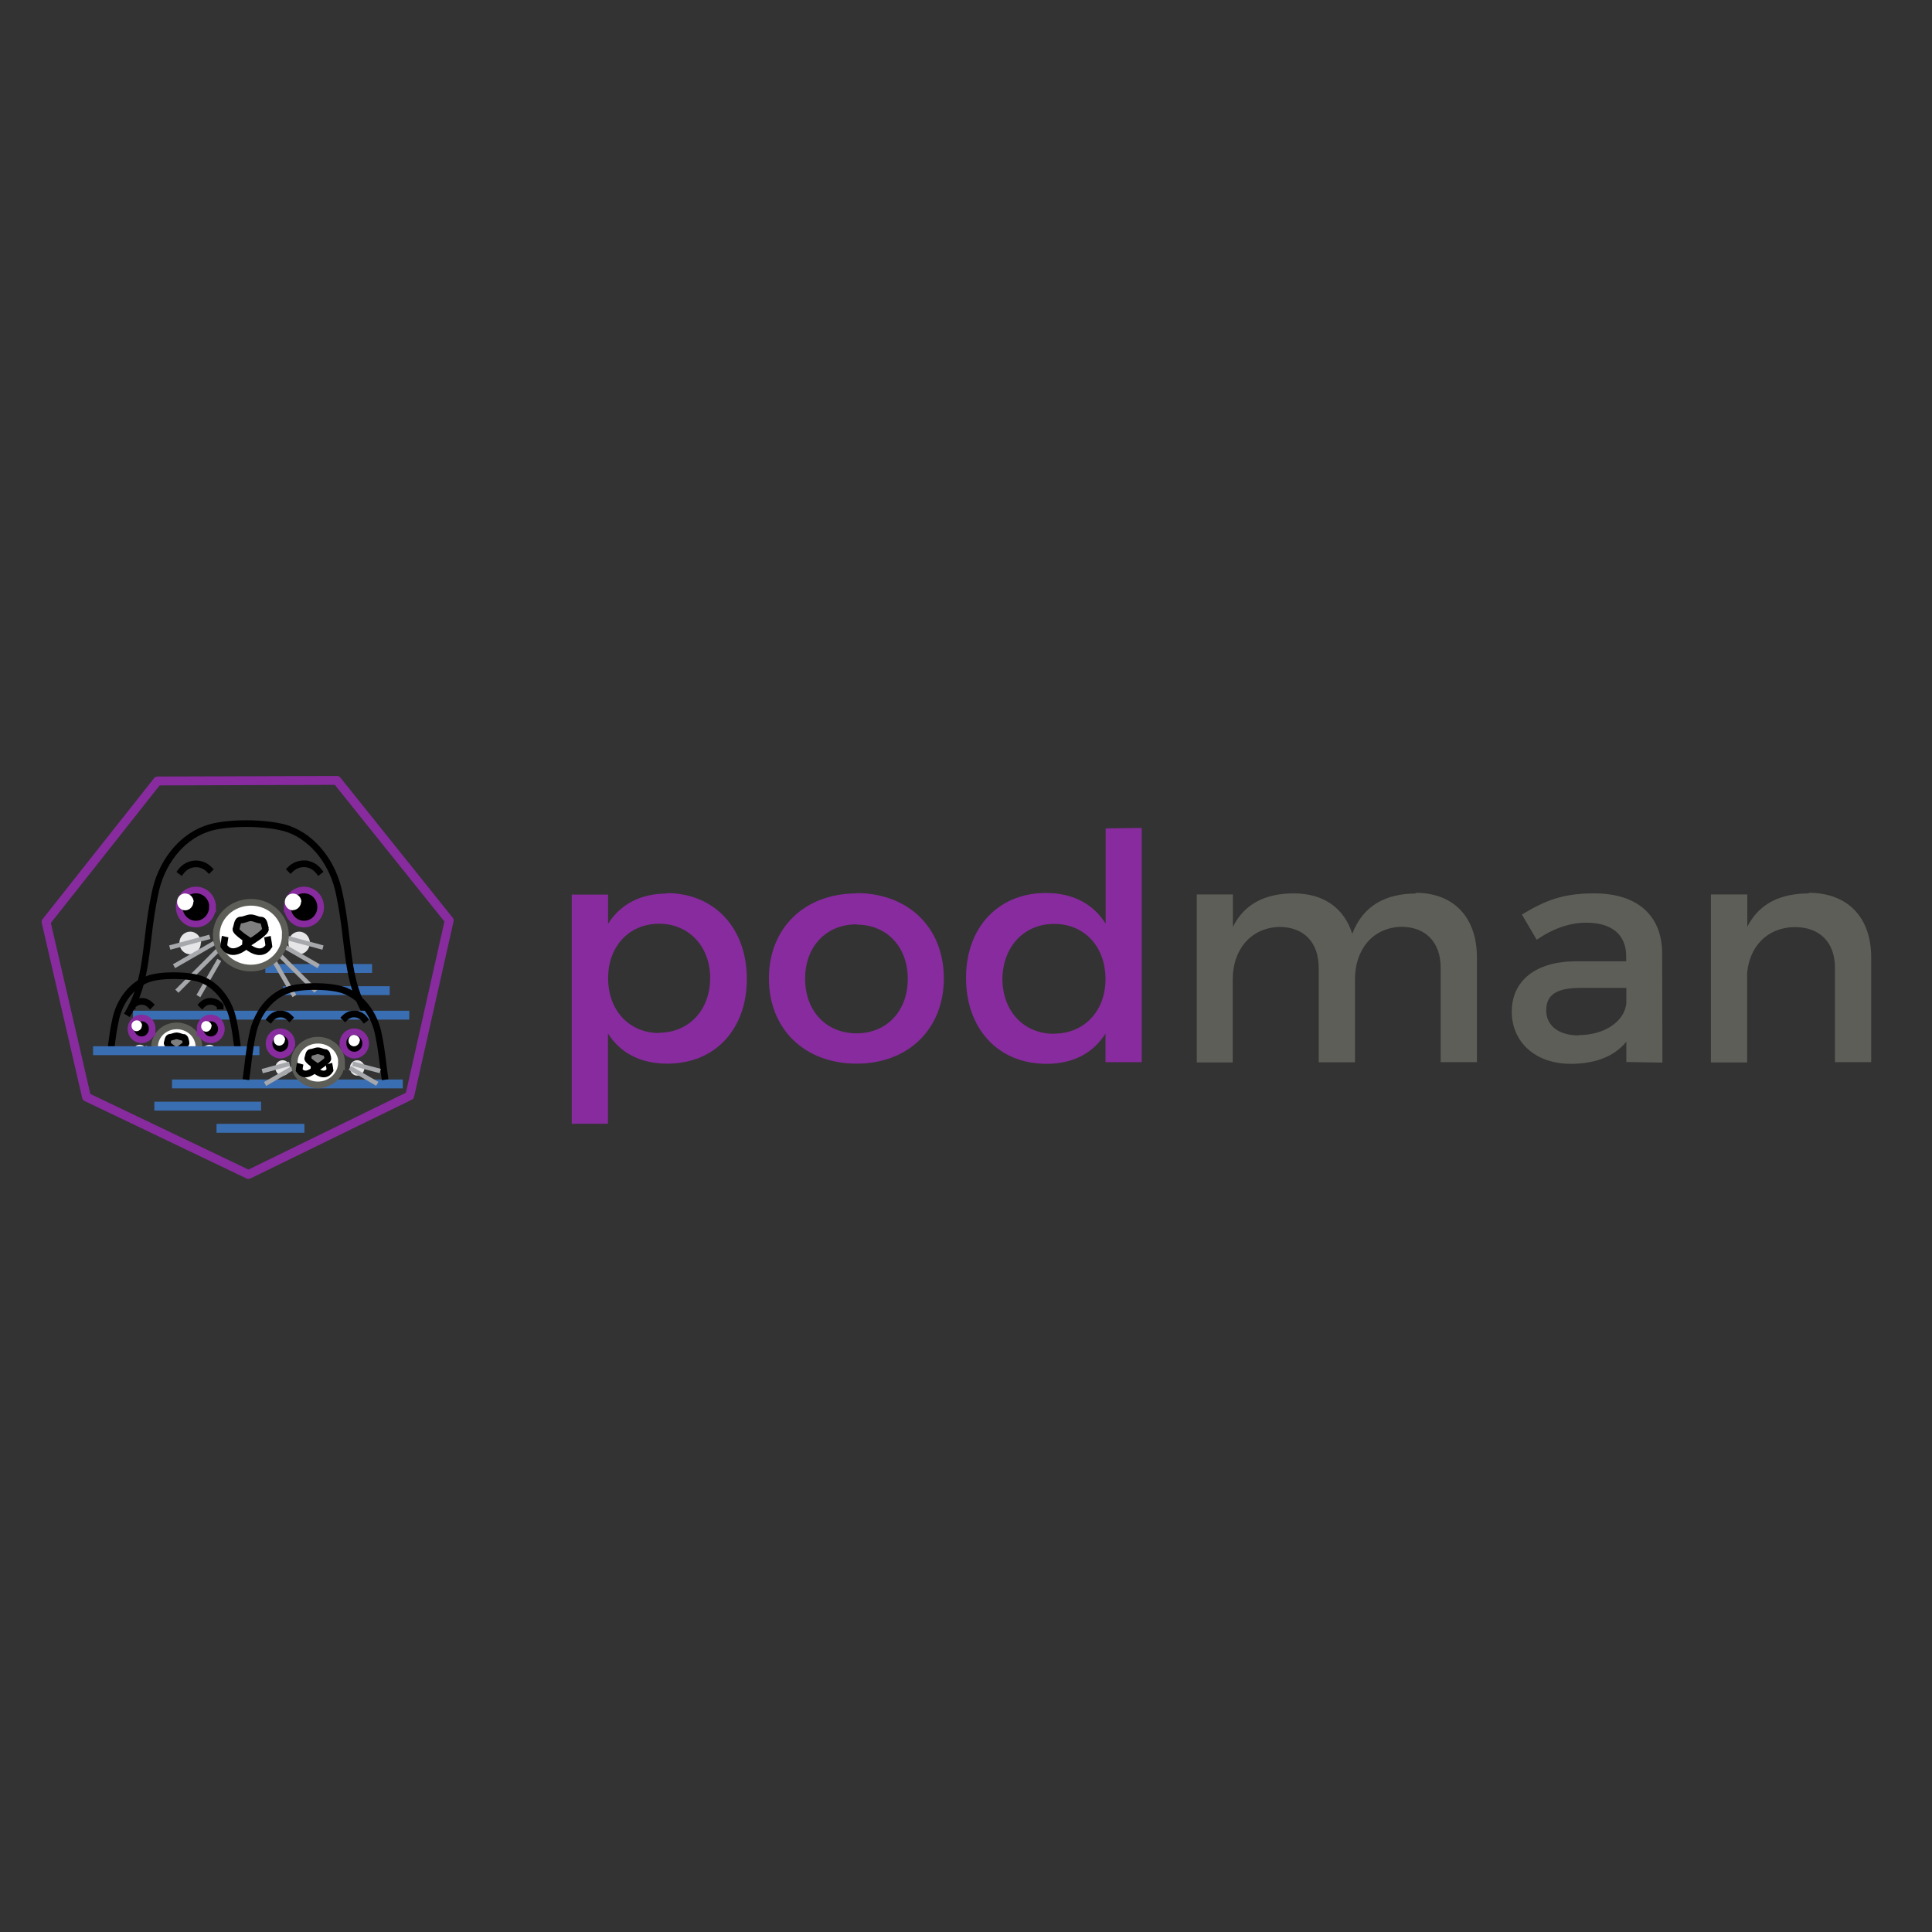 <svg viewBox="0 0 128 128" xmlns="http://www.w3.org/2000/svg"><rect x="0" y="0" width="128" height="128" fill="#333333" stroke="none"/><defs><clipPath id="a"><path d="M7 64h9v5.32H7Z"/></clipPath><clipPath id="b"><path d="M4.85 63.39H16.95v5.93H4.85Z"/></clipPath><clipPath id="c"><path d="M13 69h2v.32h-2Z"/></clipPath><clipPath id="d"><path d="M8 69h2v.32H8Z"/></clipPath><clipPath id="e"><path d="M6 67h7v2.32H6Z"/></clipPath><clipPath id="f"><path d="M11 67h5.95v2.32h-5.96Z"/></clipPath><clipPath id="g"><path d="M10 67h4v2.32h-4Z"/></clipPath><clipPath id="h"><path d="M7 65h9v4.32H7Z"/></clipPath><clipPath id="i"><path d="M10 64h6.95v5.32H9.99Z"/></clipPath><clipPath id="j"><path d="M10 63.39h6.95v5.93H9.99Z"/></clipPath><clipPath id="k"><path d="M8 66h8v3.32H8Z"/></clipPath><clipPath id="l"><path d="M10 68h3v1.32h-3Z"/></clipPath><clipPath id="m"><path d="M8 66h7v3.32H8Z"/></clipPath><clipPath id="n"><path d="M6 64h7v5.32H6Z"/></clipPath><clipPath id="o"><path d="M6 63.39h7v5.93H6Z"/></clipPath></defs><path fill="#872B9E" d="M44.18 59.2c-1.74 0-3.08.71-3.89 2v-1.93h-2.41v15.18h2.4v-5.98c.81 1.29 2.15 2 3.93 2 3.18 0 5.27-2.29 5.27-5.61 0-3.39-2.16-5.69-5.32-5.69Zm-.5 9.24c-1.99 0-3.39-1.49-3.39-3.64 0-2.1 1.39-3.6 3.38-3.6 1.98 0 3.38 1.52 3.38 3.59 0 2.13-1.41 3.63-3.39 3.63Zm13.082-9.25c-3.45 0-5.82 2.28-5.82 5.64 0 3.34 2.36 5.64 5.81 5.64 3.43 0 5.78-2.3 5.78-5.65 0-3.37-2.36-5.65-5.79-5.65Zm0 2.07c1.98 0 3.38 1.46 3.38 3.59 0 2.15-1.41 3.61-3.39 3.61 -2.01 0-3.41-1.47-3.41-3.62 0-2.14 1.4-3.6 3.41-3.6Zm16.49-6.378v6.31c-.82-1.3-2.16-2.03-3.96-2.03 -3.14 0-5.29 2.27-5.29 5.62 0 3.38 2.13 5.7 5.33 5.7 1.77 0 3.11-.72 3.91-2.01v1.9h2.4V54.85Zm-3.41 13.61c-2.04 0-3.41-1.51-3.43-3.62 .02-2.14 1.42-3.66 3.43-3.66 2.003 0 3.4 1.5 3.4 3.66 0 2.11-1.41 3.61-3.41 3.61Z"/><path fill="#5E5E59" d="M93.82 59.2c-2.03 0-3.52.81-4.23 2.67 -.53-1.7-1.89-2.68-3.87-2.68 -1.85 0-3.27.66-4.04 2.23v-2.16h-2.39v11.13h2.38v-5.5c0-1.95 1.17-3.42 3.09-3.48 1.62 0 2.61 1.02 2.61 2.72v6.25h2.4v-5.5c0-1.95 1.15-3.41 3.05-3.48 1.63 0 2.63 1.02 2.63 2.72v6.25h2.4v-6.93c0-2.66-1.53-4.29-4.08-4.29ZM110.14 70.4l-.02-7.3c-.03-2.45-1.64-3.91-4.5-3.91 -2.12 0-3.25.48-4.79 1.4l.98 1.67c1.11-.76 2.21-1.13 3.28-1.13 1.75 0 2.65.83 2.65 2.23v.33h-3.37c-2.68.02-4.21 1.32-4.21 3.34 0 1.96 1.5 3.45 3.91 3.45 1.61 0 2.88-.48 3.68-1.47v1.35Zm-5.54-1.8c-1.34 0-2.16-.65-2.16-1.66 0-1.07.73-1.49 2.3-1.49h3.01v1.02c-.125 1.21-1.45 2.11-3.16 2.11Zm15.262-9.41c-1.89 0-3.31.66-4.1 2.21v-2.14h-2.41v11.13h2.4v-5.93c.16-1.74 1.31-3.01 3.15-3.04 1.67 0 2.67 1.02 2.67 2.7v6.25h2.4v-6.93c0-2.66-1.55-4.29-4.15-4.29Z"/><g stroke-width="1.058" fill="none" stroke="#3A6EB3"><path d="M963.979-1.267h12.72m-10.61 2.64h12.71" transform="matrix(.556 0 0 .556-518.393 64.869)"/><path stroke="#000" stroke-width=".69" d="M973.1 3.39c-2.31-3.74-1.8-7.352-2.89-12.52 -.61-3.19-2.63-5.814-5.26-6.78 -2.17-.76-6.69-.76-8.6 0 -2.64.96-4.66 3.59-5.26 6.77C950-3.98 950.51-.37 948.2 3.37" transform="matrix(.64 0 0 .64-598.443 65.113)"/></g><path fill="#E6E6E8" d="M20.535 62.484c0-.42-.32-.76-.71-.76 -.4 0-.72.33-.72.75 0 .41.32.75.71.75 .39 0 .71-.34.71-.75Zm-7.211 0c0-.42-.32-.76-.72-.76 -.4 0-.72.33-.72.75 0 .41.32.75.71.75 .39 0 .71-.34.71-.75Z"/><g stroke-width=".518" fill="none" stroke="#A6A8AB"><path d="M956.42-5.98l-4.67 1.25m5.2-.53l-4.7 2.7m5.09-1.85L952.58.35m4.95-3.642L955.09.92" transform="matrix(.568 0 0 .569-529.347 65.47)"/><path d="M956.418-5.98l-4.67 1.25m5.2-.53l-4.7 2.7m5.09-1.85L952.56.35m4.95-3.65L955.08.91" transform="matrix(-.568 0 0 .569 561.99 65.47)"/></g><g stroke-linecap="square" stroke-width=".69" stroke="#5E5E59" fill="#FFF"><path d="M964.624-4.929c0-1.88-1.6-3.404-3.58-3.404s-3.59 1.52-3.59 3.404c0 1.88 1.6 3.404 3.58 3.404 1.97 0 3.57-1.53 3.57-3.404Z" transform="matrix(.64 0 0 .64-598.443 65.113)"/><path fill="#000" stroke="#872B9E" d="M-964.8-7.839c0-.99-.78-1.77-1.73-1.77 -.96 0-1.73.78-1.73 1.77 0 .97.77 1.76 1.72 1.76s1.72-.8 1.72-1.77Z" transform="matrix(-.64 0 0 .64-598.443 65.113)"/><path fill="none" stroke="#000" d="M968.07-11.55v0c-.36-.46-.89-.74-1.46-.77v-.001c-.55-.02-1.07.18-1.46.56" transform="matrix(.64 0 0 .64-598.443 65.113)"/></g><g stroke-width=".777" fill="none" stroke="#000"><path d="M962.3-5.78l.09 1.97s1.58 1.423 2.51-.03c0 0-.11-.84-.17-1.1m-2.47-.86l-.1 1.98s-1.59 1.42-2.52-.03c0 0 .1-.84.16-1.1" transform="matrix(.568 0 0 .569-530.249 64.868)"/><path fill="#7F7F7F" stroke="#000" stroke-linecap="square" stroke-width=".69" d="M962.572-5.55c-.13-.32-.13-.94-.49-.94s-.69-.24-1.05-.24c-.35 0-.69.23-1.05.23 -.36 0-.36.62-.49.93 -.12.31 1.53 1.32 1.53 1.32s1.64-1.013 1.52-1.33Z" transform="matrix(.64 0 0 .64-598.443 65.113)"/></g><path stroke="#872B9E" stroke-linecap="square" stroke-width=".69" d="M957.08-7.839c0-.99-.78-1.77-1.73-1.77 -.96 0-1.73.78-1.73 1.77 0 .97.77 1.76 1.72 1.76s1.72-.8 1.72-1.77Z" transform="matrix(.64 0 0 .64-598.443 65.113)"/><path fill="#FFF" d="M12.832 59.77v0c0-.31-.24-.56-.54-.57 -.01-.01-.01-.01-.01-.01 -.3 0-.55.25-.55.56 0 .31.24.56.54.56 .3 0 .54-.26.54-.57Z"/><path fill="none" stroke="#000" stroke-linecap="square" stroke-width=".69" d="M953.815-11.542v0c.35-.46.88-.74 1.45-.77v0c.54-.02 1.06.18 1.44.56" transform="matrix(.64 0 0 .64-598.443 65.113)"/><path fill="#FFF" d="M19.97 59.77v0c0-.31-.24-.56-.55-.57v0c-.31 0-.55.25-.55.55 0 0 0 0 0 0 0 .31.24.56.54.56V60.3c.3-.01.54-.27.54-.57Z"/><path fill="none" stroke="#3A6EB3" stroke-width="1.058" d="M948.212 4.295h32.92" transform="matrix(.556 0 0 .556-518.393 64.869)"/><path clip-path="url(#a)" fill="none" d="M15.785 70.422c-.12-.83-.18-1.72-.41-2.77 -.25-1.31-1.08-2.38-2.16-2.78 -.89-.31-2.74-.31-3.52 0 -1.08.39-1.91 1.46-2.15 2.77 -.23 1.05-.28 1.95-.41 2.77"/><g clip-path="url(#b)"><path fill="none" stroke="#000" stroke-width=".956" d="M958.31 13.73c-.27-1.79-.39-3.72-.88-6 -.54-2.83-2.33-5.15-4.66-6.01 -1.92-.67-5.92-.67-7.61-.001 -2.34.85-4.12 3.18-4.66 6 -.49 2.27-.61 4.22-.88 5.99" transform="matrix(.462 0 0 .462-426.87 64.076)"/></g><g fill="#E6E6E8"><path clip-path="url(#c)" d="M14.344 69.695v0c0-.26-.2-.48-.46-.48v0c-.26 0-.47.22-.46.47 0 0 0 0 0 0 0 .26.2.48.45.48v0c.25-.01.46-.23.45-.48Z"/><path clip-path="url(#d)" d="M9.72 69.695v0c0-.26-.2-.48-.46-.48v0c-.26 0-.47.22-.46.47 0 0 0 0 0 0 0 .26.2.48.45.48s.45-.22.45-.48Z"/></g><g clip-path="url(#e)"><path fill="none" stroke="#A6A8AB" stroke-width=".811" d="M956.416-5.99l-4.67 1.26m5.19-.53l-4.7 2.714m5.09-1.86L952.55.34m4.96-3.64L955.07.92" transform="matrix(.363 0 0 .363-337.406 71.601)"/></g><g clip-path="url(#f)"><path fill="none" stroke="#A6A8AB" stroke-width=".811" d="M956.414-5.99l-4.67 1.26m5.2-.53l-4.7 2.714m5.08-1.86L952.55.34m4.96-3.64L955.08.92" transform="matrix(-.363 0 0 .363 360.698 71.601)"/></g><path clip-path="url(#g)" fill="#FFF" d="M13.094 69.36c0-.77-.66-1.4-1.47-1.4 -.81 0-1.47.62-1.47 1.39 0 .77.65 1.39 1.46 1.39 .81 0 1.46-.63 1.46-1.39Z"/><g clip-path="url(#h)"><path fill="none" stroke="#5E5E59" stroke-linecap="square" stroke-width=".956" d="M952.49 11.435c0-1.67-1.43-3.01-3.18-3.01 -1.76 0-3.18 1.34-3.18 3.01 0 1.66 1.42 3.01 3.17 3.01s3.18-1.35 3.18-3.01Z" transform="matrix(.462 0 0 .462-426.87 64.076)"/></g><path d="M13.164 68.16c0-.4.31-.73.7-.73 .39 0 .7.32.7.72v-.001c0 .39-.31.72-.71.72 -.01 0-.01 0-.01 0h-.001c-.4-.01-.72-.33-.71-.73 0-.01 0-.01 0-.01Z"/><g clip-path="url(#i)"><path fill="none" stroke="#872B9E" stroke-linecap="square" stroke-width=".956" d="M-952.641 8.85c0-.87-.69-1.564-1.54-1.564 -.85 0-1.53.702-1.53 1.564 0 .87.68 1.57 1.53 1.57 .84 0 1.53-.702 1.53-1.58Z" transform="matrix(-.462 0 0 .462-426.87 64.076)"/></g><g clip-path="url(#j)"><path fill="none" stroke="#000" stroke-linecap="square" stroke-width=".956" d="M955.54 5.58v-.001c-.32-.4-.79-.65-1.3-.67v0c-.48-.03-.95.15-1.29.49" transform="matrix(.462 0 0 .462-426.87 64.076)"/></g><g clip-path="url(#k)"><path fill="none" stroke="#000" stroke-width="1.216" d="M962.305-5.778l.09 1.98s1.59 1.42 2.51-.04c0 0-.1-.83-.17-1.1m-2.48-.85l-.1 1.98s-1.6 1.42-2.52-.04c0 0 .09-.83.17-1.1" transform="matrix(.363 0 0 .363-337.982 71.217)"/></g><path clip-path="url(#l)" fill="#7F7F7F" d="M12.254 69.11c-.05-.13-.05-.39-.2-.39 -.15 0-.28-.1-.43-.1 -.15 0-.29.09-.43.09 -.15 0-.15.25-.2.38 -.05.125.625.54.625.54s.67-.42.62-.54Z"/><g clip-path="url(#m)"><path fill="none" stroke="#000" stroke-linecap="square" stroke-width=".956" d="M950.67 10.89c-.11-.28-.11-.83-.44-.83s-.61-.21-.93-.21c-.32 0-.61.2-.93.2 -.33 0-.33.55-.44.82 -.11.27 1.35 1.16 1.35 1.16s1.46-.9 1.36-1.17Z" transform="matrix(.462 0 0 .462-426.87 64.076)"/></g><path d="M10.008 68.16v0c0-.4-.32-.72-.71-.73 -.01-.01-.01-.01-.01-.01v-.001c-.4 0-.71.32-.71.72 0 .4.31.72.7.72 .39 0 .7-.33.7-.73Z"/><g clip-path="url(#n)"><path fill="none" stroke="#872B9E" stroke-linecap="square" stroke-width=".956" d="M945.8 8.85c0-.87-.69-1.564-1.53-1.564 -.84 0-1.53.702-1.53 1.564 0 .87.68 1.57 1.52 1.57s1.53-.702 1.53-1.58Z" transform="matrix(.462 0 0 .462-426.87 64.076)"/></g><path fill="#FFF" d="M9.414 67.96c0-.2-.16-.36-.35-.36v0c-.2 0-.36.16-.35.36 0 .2.15.36.34.36v0c.19-.01.35-.17.34-.37Z"/><g clip-path="url(#o)"><path fill="none" stroke="#000" stroke-linecap="square" stroke-width=".956" d="M942.908 5.58v-.001c.31-.4.78-.65 1.29-.67 .47-.03.94.16 1.28.49" transform="matrix(.462 0 0 .462-426.87 64.076)"/></g><path fill="#FFF" d="M14.027 68.016v0c0-.2-.15-.36-.34-.36 -.01-.01-.01-.01-.01-.01l-.001-.001c-.2 0-.35.16-.35.35 0 0 0 0 0 0 0 .19.15.36.34.36h-.001c.19-.01.34-.17.34-.37Z"/><path fill="none" stroke="#872B9E" stroke-linecap="round" stroke-linejoin="round" stroke-width="1.058" d="M961.97 23.28l-19.3-9.23 -4.82-20.87 13.28-16.79 21.38-.07L985.89-6.99l-4.7 20.89Z" transform="matrix(.556 0 0 .556-518.393 64.869)"/><g stroke-width="1.058" fill="none" stroke="#3A6EB3"><path d="M943.45 8.53h19.82m-10.41 3.96h27.5" transform="matrix(.556 0 0 .556-518.393 64.869)"/><path stroke="#000" stroke-width=".794" d="M977.47 11.107c-.24-1.58-.36-3.3-.78-5.33 -.47-2.51-2.06-4.58-4.13-5.33 -1.71-.6-5.26-.6-6.77-.001 -2.07.75-3.66 2.81-4.13 5.32 -.43 2.02-.54 3.74-.78 5.33" transform="matrix(.556 0 0 .556-517.959 65.36)"/></g><path fill="#E6E6E8" d="M24.164 70.762v0c0-.28-.22-.51-.49-.52v0c-.28 0-.5.23-.49.51 0 0 0 0 0 0 0 .28.21.51.48.51s.48-.23.48-.52Zm-4.94 0v0c0-.28-.22-.51-.49-.52v0c-.28 0-.5.23-.49.51 0 0 0 0 0 0 0 .28.21.51.48.51s.48-.23.48-.52Z"/><g stroke-width=".758" fill="none" stroke="#A6A8AB"><path d="M955.74-3.961l-4.67 1.249m5.19-.524l-4.7 2.719" transform="matrix(.388 0 0 .388-351.643 72.017)"/><path d="M956.42-5.99l-4.68 1.24m5.2-.53l-4.7 2.719" transform="matrix(-.388 0 0 .388 394.465 72.801)"/></g><g stroke-linecap="square" stroke-width=".794" stroke="#5E5E59" fill="#FFF"><path d="M972.29 9.064c0-1.48-1.27-2.67-2.82-2.67 -1.56 0-2.83 1.194-2.83 2.66 0 1.48 1.26 2.67 2.82 2.67 1.55 0 2.81-1.2 2.81-2.68Z" transform="matrix(.556 0 0 .556-517.959 65.36)"/><path fill="#000" stroke="#872B9E" d="M-972.434 6.78c0-.77-.61-1.39-1.36-1.39 -.75 0-1.36.625-1.36 1.39 0 .766.61 1.39 1.35 1.39 .75 0 1.35-.63 1.35-1.39Z" transform="matrix(-.556 0 0 .556-517.959 65.36)"/><path fill="none" stroke="#000" d="M975.005 3.87v0c-.28-.36-.7-.58-1.15-.6v-.001c-.43-.02-.85.14-1.15.44" transform="matrix(.556 0 0 .556-517.959 65.36)"/></g><g stroke-width="1.137" fill="none" stroke="#000"><path d="M962.3-5.79l.1 1.984s1.59 1.42 2.51-.03c0 0-.11-.84-.18-1.1m-2.47-.86l-.1 1.984s-1.59 1.42-2.52-.03c0 0 .1-.84.17-1.1" transform="matrix(.388 0 0 .388-352.521 72.39)"/><path fill="#7F7F7F" stroke="#000" stroke-linecap="square" stroke-width=".794" d="M970.67 8.586c-.1-.25-.1-.74-.38-.74s-.55-.19-.83-.19c-.29 0-.55.18-.83.18 -.28 0-.28.49-.38.73 -.09.23 1.2 1.04 1.2 1.04s1.29-.81 1.2-1.04Z" transform="matrix(.556 0 0 .556-517.959 65.36)"/></g><path stroke="#872B9E" stroke-linecap="square" stroke-width=".794" d="M966.36 6.78c0-.77-.61-1.39-1.36-1.39 -.76 0-1.36.625-1.36 1.39 0 .766.6 1.39 1.35 1.39 .75 0 1.35-.63 1.35-1.39Z" transform="matrix(.556 0 0 .556-517.959 65.36)"/><path fill="#FFF" d="M18.895 68.91v0c0-.21-.17-.38-.38-.39v0c-.21 0-.38.17-.38.38 0 0 0 0 0 0 0 .21.16.38.37.38h0c.2-.01.37-.18.37-.39Z"/><path fill="none" stroke="#000" stroke-linecap="square" stroke-width=".794" d="M963.789 3.874c.28-.36.69-.58 1.14-.597V3.27c.42-.02.84.14 1.14.44" transform="matrix(.556 0 0 .556-517.959 65.36)"/><path fill="#FFF" d="M23.85 68.965h0c0-.21-.17-.38-.37-.39 -.01-.01-.01-.01-.01-.01v-.001c-.21 0-.38.17-.38.38v-.001c-.01.2.16.38.37.38v0c.2-.01.37-.18.37-.39 -.01-.01-.01-.01-.01-.01Z"/><path fill="none" stroke="#3A6EB3" stroke-width="1.058" d="M950.754 15.137h12.72m-5.31 2.64h10.47" transform="matrix(.556 0 0 .556-518.393 64.869)"/></svg>